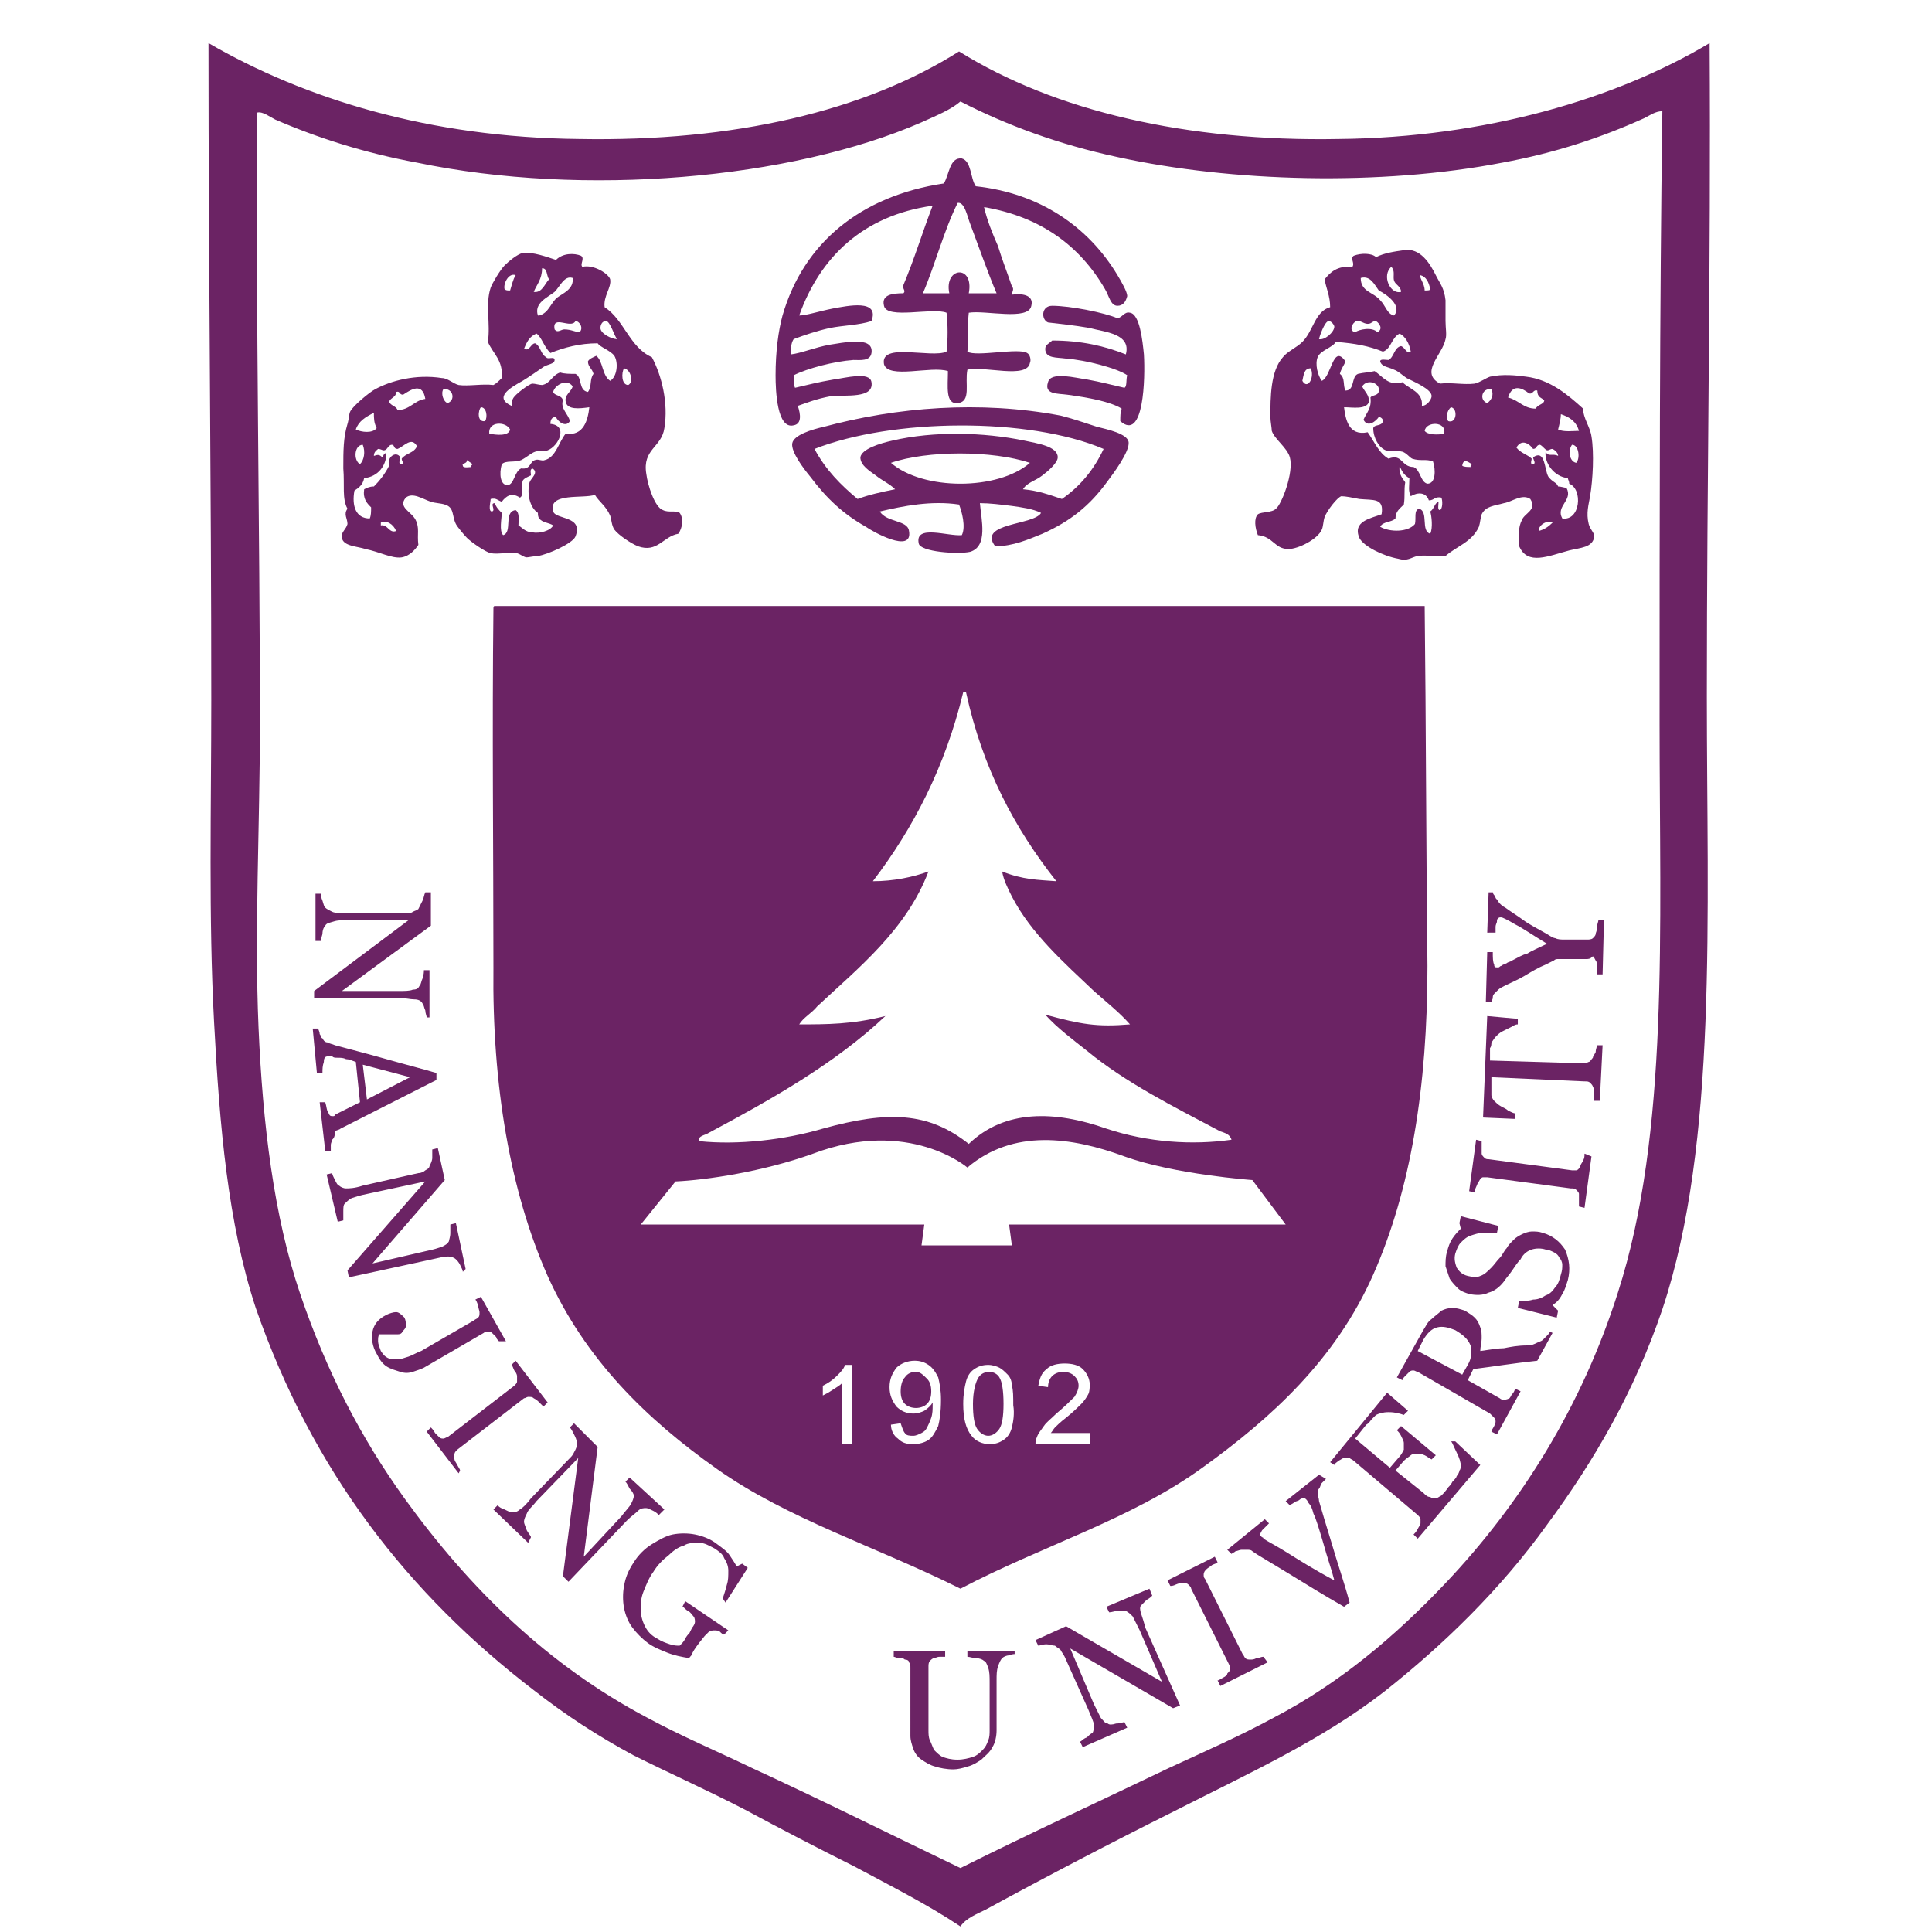 <svg xmlns="http://www.w3.org/2000/svg" xml:space="preserve" viewBox="-15 0 139 139">
  <style>
    .st0{fill-rule:evenodd;clip-rule:evenodd}.st0,.st1{fill:#6b2364}
  </style>
  <path d="M0 3.1c6.9 4 15.9 6.8 26.7 6.9 11.1.2 20.5-2 27.3-6.3C60.9 8 70.4 10.2 81.3 10c10.6-.1 20-2.9 26.7-6.9.1 15.9-.2 31.1-.2 47 0 15.7.8 32.1-3.2 44.1-2 5.9-4.9 10.9-8.3 15.5-3.3 4.6-7.4 8.6-11.7 12-4.5 3.5-9.8 5.9-15.1 8.6-4.6 2.3-9.2 4.7-13.6 7.1-.6.3-1.4.6-1.8 1.2-2.4-1.6-5-2.9-7.6-4.3-2.6-1.3-5.3-2.7-7.9-4.1-2.7-1.4-5.4-2.6-8-3.9-2.6-1.4-4.9-2.9-7.2-4.7-9-6.9-15.9-15.7-20-27.5-2-6.1-2.6-13-3-20.6C0 66 .2 58.1.2 50.4.2 34.6 0 19.2 0 3.3v-.2zm51.3 5.7C41.9 12.9 27 14.2 15 11.7 11.2 11 7.8 9.9 4.8 8.6c-.4-.2-.9-.6-1.3-.5-.1 14.7.2 29.9.2 44 0 7.3-.4 14.8-.1 21.8.3 7 1.1 13.6 3 19.2s4.4 10.4 7.5 14.7c4.7 6.5 10.3 12 17.5 15.8 2.4 1.3 5 2.4 7.5 3.6 5 2.3 10 4.8 15 7.2 5-2.5 10-4.8 15-7.2 2.6-1.2 5.1-2.3 7.5-3.6 4.8-2.5 8.8-5.9 12.4-9.7 5.4-5.7 9.8-12.7 12.4-20.9 3.7-11.5 3-26.1 3-40.9 0-14.9 0-29.5.2-44.1-.5 0-.9.3-1.3.5-3.1 1.4-6.4 2.5-10.2 3.2-8.8 1.7-19.5 1.4-27.7-.4-4.2-.9-8-2.3-11.3-4-.7.6-1.7 1-2.8 1.5z" class="st0"/>
  <path d="M55.2 13.4c4.6.5 8.1 2.9 10.2 6.4.3.5.7 1.2.7 1.5-.1.4-.3.7-.7.7-.5 0-.6-.7-.9-1.2-1.8-3.1-4.6-5.2-8.7-5.9.2.9.6 1.9 1 2.8.3 1 .7 2 1 2.9.2.2 0 .4 0 .6.7-.1 1.6 0 1.4.8-.2 1.1-3.3.3-4.5.5-.1.8 0 1.9-.1 2.8.6.4 3.7-.3 4.3.1.2.1.3.5.2.7-.2 1.2-3.3.2-4.5.5-.2 1 .3 2.3-.7 2.4-.9.1-.7-1.2-.7-2.3-1.2-.4-4.3.6-4.6-.5-.3-1.6 3.4-.4 4.5-.9.1-.8.1-2 0-2.8-1-.4-4.3.5-4.5-.5-.2-.8.6-.9 1.4-.9.2-.2-.1-.3 0-.6.8-1.9 1.4-3.9 2.1-5.7-5 .7-8.1 3.7-9.6 7.9.5 0 1.4-.3 2.4-.5 1.1-.2 3.4-.7 2.8.9-.9.3-2 .3-3 .5-.9.2-1.8.5-2.6.8-.2.3-.2.7-.2 1.1.8-.1 1.7-.5 2.8-.7.8-.1 3.2-.7 3 .6-.1.6-.8.5-1.3.5-1.4.1-3.3.6-4.3 1.1 0 .2 0 .7.1.9.9-.2 1.6-.4 2.8-.6.8-.1 2.6-.6 2.7.2.2 1.2-1.9.9-2.9 1-1.1.2-1.8.5-2.4.7.2.6.3 1.3-.3 1.4-1.2.3-1.3-2.5-1.3-3.6 0-1.7.2-3.2.5-4.3 1.5-5.2 5.6-8.6 11.6-9.5.4-.6.4-1.9 1.3-1.8.7.2.6 1.4 1 2zm-.4 2.7c-.2-.5-.4-1.6-.9-1.5-1 2-1.6 4.4-2.5 6.5h1.9c-.4-1.9 1.8-2.1 1.4 0h2c-.6-1.4-1.3-3.4-1.9-5zm-28 2.3c.3.2-.1.6.1.8.8-.2 1.9.5 2 .9.1.6-.5 1.2-.4 2 1.4.9 1.8 2.9 3.4 3.6.7 1.3 1.2 3.3.9 5.1-.2 1.4-1.6 1.5-1.3 3.3.1.8.6 2.4 1.2 2.6.4.2.9 0 1.2.2.3.4.2 1.1-.1 1.5-1.1.2-1.5 1.4-2.9.9-.5-.2-1.4-.8-1.7-1.2-.2-.3-.2-.7-.3-1-.3-.7-.8-1-1.1-1.5-.8.3-3.4-.2-3 1.2.2.6 2.2.3 1.6 1.8-.2.5-2 1.3-2.7 1.4-.2 0-.7.1-.8.1-.2 0-.4-.2-.7-.3-.6-.1-1.3.1-1.9 0-.4-.1-1.4-.8-1.7-1.1-.2-.2-.7-.8-.8-1-.3-.6-.1-1.2-.8-1.4-.3-.1-.7-.1-1-.2-.6-.2-1.3-.7-1.8-.3-.6.7.4 1 .7 1.6.3.6.1 1 .2 1.8-.2.3-.6.8-1.2.9-.7.1-1.6-.4-2.6-.6-.6-.2-1.6-.2-1.7-.8-.1-.4.3-.6.4-1 0-.4-.3-.7 0-1.1-.4-.7-.2-1.7-.3-2.9 0-1.3 0-2.2.3-3.2.1-.3.1-.7.2-.9.2-.4 1.4-1.4 1.8-1.6 1.1-.6 2.9-1.1 4.8-.8.4 0 .8.4 1.2.5.7.1 1.7-.1 2.5 0 .2-.1.4-.3.6-.5.1-1.3-.6-1.7-1-2.6.2-1.3-.2-2.7.2-3.9.1-.3.7-1.3 1-1.6.3-.3.9-.8 1.3-.9.7-.1 1.8.3 2.4.5.5-.5 1.3-.5 1.8-.3zM23.4 21c.6.1.8-.6 1.1-.9-.2-.3-.1-.8-.5-.8 0 .8-.4 1.2-.6 1.7zm-2.1-.2c.1.1.2.1.4.1.1-.3.2-.8.4-1.1-.5-.2-.9.6-.8 1zm3.6.2c-.5.4-1.5.8-1.2 1.7h.1c.7-.2.8-.9 1.3-1.3.4-.3 1.2-.6 1.1-1.4-.6-.2-.9.6-1.3 1zm0 2.7.1.1c.2.1.4-.1.6-.1.5 0 .8.2 1.1.2.3-.3 0-.8-.3-.8-.3.6-1.7-.5-1.5.6zm3.7-.6c-.3 0-.4.3-.4.5 0 .4.8.8 1.2.8-.2-.2-.5-1.3-.8-1.3zm-5 .9c-.5.2-.7.6-.9 1.1.4.2.5-.4.8-.4.4.2.4.8.8 1 .1.2.6-.1.6.2 0 .3-.5.3-.8.5-.3.2-1 .7-1.5 1-.9.5-2.1 1.2-.8 1.8.1-.1 0-.4.1-.5.1-.3 1.2-1.1 1.4-1.1.2 0 .5.1.7.1.6-.1.7-.7 1.3-.9.3.1.7.1 1.1.1.5.2.2 1.2.9 1.3.3-.4.1-.9.4-1.3-.1-.4-.4-.5-.4-.9.1-.2.4-.3.6-.4.5.4.4 1.4 1 1.8.5-.3.6-1.3.3-1.8-.3-.4-1-.6-1.2-.9-1.3 0-2.4.3-3.4.7-.5-.5-.6-1.1-1-1.4zm6.6 3.7c.4-.2.2-1.1-.3-1.2-.2.3-.2 1.2.3 1.2zm-5.4.5c.1.3.6.2.7.6-.2.6.4 1 .5 1.5-.3.5-.9 0-1-.3-.3 0-.4.2-.4.5 1.3.1.6 1.6-.2 1.9-.2.1-.6 0-.9.1-.3.1-.6.4-1 .6-.5.2-1.1 0-1.4.3-.2.7-.1 1.5.4 1.5s.5-1 1-1.2c.7.1.6-.5 1-.6.2-.1.5.1.7 0 .8-.2 1-1.3 1.5-1.9 1.3.2 1.6-1 1.7-1.9-.7.1-1.6.2-1.7-.4-.1-.5.4-.7.5-1.1-.4-.6-1.3-.1-1.4.4zm-10.8.2c-.3 0-.2-.3-.5-.2 0 .4-.4.4-.5.7.1.3.5.3.6.6.9 0 1.2-.7 2-.8-.2-1.2-1-.7-1.6-.3zm2.9-.4c-.2.3 0 .9.3 1 .6-.2.4-1.1-.3-1zm3 2.3c.2-.3.1-1-.3-1-.2.2-.3 1.1.3 1zm-9.3.6c.4.2 1.2.3 1.5-.1-.2-.4-.2-.7-.2-1.1-.6.3-1.1.6-1.3 1.2zm9.6.3c.5.1 1.4.2 1.5-.3-.3-.6-1.6-.6-1.5.3zm-6.6 1.1c-.3 0-.2-.3-.4-.3-.3 0-.3.4-.6.4-.1 0-.2-.1-.4-.1-.1.1-.3.2-.3.5.3-.1.4-.1.6.1.1-.1.1-.3.3-.3 0 .9-.6 1.7-1.6 1.8-.1.5-.4.7-.7.9-.2 1.1.1 2 1.1 2 .1-.2.1-.5.1-.8-.3-.3-.6-.6-.5-1.3.2-.1.4-.2.7-.2.4-.4.8-.9 1.1-1.5-.2-.6.5-1.1.8-.6 0 .2-.2.5.1.5.2-.1 0-.2 0-.4.3-.4.9-.4 1.1-.9-.4-.7-.9 0-1.4.2zm-2.7 1.1c.3-.3.4-.9.2-1.4-.6 0-.7 1.1-.2 1.4zm7.4.1c0 .2.5.1.6.1 0-.1 0-.1.1-.2-.1-.1-.3-.2-.4-.3 0 .3-.4.2-.3.4zm4.9.7c-.2.1-.5.2-.6.4-.1.4.1 1.1-.2 1.2-.6-.4-1-.1-1.3.3-.3-.1-.4-.3-.8-.2 0 .2-.2.9.1.9.3-.1-.2-.6.2-.6.1.3.3.5.5.7 0 .4-.2 1.3.1 1.6.7-.2 0-1.7.9-1.8.3.2.2.7.2 1.1.2.1.5.5 1 .5.5.1 1.3-.1 1.5-.5-.3-.2-.8-.2-1-.5-.1-.1-.1-.3-.1-.4-.6-.4-.8-1.4-.6-2.2.1-.3.7-.7.2-1-.2.1-.1.3-.1.5zm-10.8 3.4v.2c.5-.1.6.6 1.1.4-.2-.5-.7-.8-1.1-.6zm82.7-1.7c-.6-.4-1.3.2-1.9.3-.7.2-1.3.2-1.6.8-.1.3-.1.6-.2.9-.5 1.1-1.6 1.4-2.4 2.1-.6.1-1.3-.1-2 0-.5.1-.7.4-1.4.2-1.1-.2-2.5-.9-2.8-1.5-.5-1.2.8-1.4 1.6-1.7.2-1.2-.6-1-1.6-1.1-.5-.1-1-.2-1.3-.2-.3.1-1 1-1.2 1.5-.1.3-.1.7-.2.9-.3.7-1.7 1.4-2.4 1.4-1 0-1.1-.9-2.2-1-.2-.5-.3-1.2 0-1.5.3-.2 1-.1 1.3-.4.4-.3 1.3-2.6 1-3.7-.2-.7-1.1-1.3-1.3-1.9 0-.2-.1-.7-.1-1 0-1.4 0-3.3.9-4.3.3-.4 1-.7 1.4-1.1.8-.8.9-2.2 2-2.5 0-.8-.3-1.4-.4-2 .4-.5.9-1 2-.9.2-.3-.2-.6.1-.8.5-.2 1.3-.2 1.6.1.6-.3 1.3-.4 2-.5 1.2-.2 1.9 1 2.3 1.8.3.6.6.9.7 1.8v1.5c0 .5.1 1 0 1.3-.2 1.1-1.9 2.4-.4 3.2.8-.1 1.7.1 2.5 0 .4-.1.8-.4 1.1-.5.9-.2 1.9-.1 2.6 0 1.7.2 3 1.3 4.1 2.3 0 .7.5 1.3.6 2 .2 1.2.1 3.1-.1 4.3-.1.6-.3 1.2-.1 2 .1.4.4.6.4.9-.1.8-1 .8-1.8 1-1.5.4-3 1.1-3.6-.3 0-.9-.1-1.3.2-1.9.2-.5 1.1-.7.6-1.5zM85.8 21c0-.4-.4-.5-.5-.8-.1-.3.1-.7-.2-1-.7.6-.1 2 .7 1.8zm1.7-.1c.2 0 .4 0 .4-.1-.1-.5-.3-.9-.7-1-.1.2.3.6.3 1.1zm-4.6-.9c0 1 .9 1 1.4 1.6.4.4.5 1 1 1.1.6-.7-.5-1.5-1.1-1.8-.3-.4-.6-1.1-1.3-.9zM81 23.5c0-.1-.2-.4-.4-.4-.3 0-.7 1.2-.7 1.3.4.1 1.1-.5 1.1-.9zm2.4-.2c-.3 0-.6-.3-.8-.2-.3.1-.6.7-.1.8.3-.2 1.2-.4 1.6 0 .4-.2.2-.6-.1-.8-.3 0-.3.2-.6.2zm2.3.7c-.6.3-.6 1.1-1.2 1.3-1-.4-2-.6-3.4-.7-.2.4-1.1.6-1.3 1.1-.2.5 0 1.3.3 1.7.7-.3.8-2.7 1.7-1.4-.1.3-.3.5-.4.9.4.3.2.8.4 1.2.7 0 .4-1 .9-1.2.4-.1.8-.1 1.2-.2.6.4 1 1.1 2 .8.5.5 1.5.7 1.4 1.7.4 0 .7-.5.7-.7 0-.5-1.2-1-1.8-1.3-.3-.2-.6-.5-.9-.6-.4-.2-.9-.2-1-.6 0-.2.4-.1.6-.1.4-.2.4-.9.9-1 .3.1.4.6.7.4-.1-.6-.4-1.1-.8-1.3zm-7 3.4c.4.7.9-.3.6-.9-.5 0-.5.5-.6.9zm4.3.4c.2.4.5.6.5 1.1-.2.6-1.2.4-1.8.4.1.8.3 2.1 1.7 1.8.5.7.8 1.5 1.5 1.9 1-.4.9.6 1.8.6.5.2.5 1.1 1 1.2.6 0 .6-1 .4-1.6-.5-.2-.9 0-1.5-.2-.2-.1-.4-.4-.7-.5-.4-.1-.8 0-1.2-.1-.5-.2-.9-.9-.9-1.6.1-.3.6-.1.7-.5 0-.2-.2-.3-.3-.3-.2.3-.8.8-1.1.2.2-.5.6-.8.5-1.6.1-.2.6-.1.6-.5.1-.5-.8-.9-1.2-.3zm10.5.8c.8.2 1.1.8 2 .8.1-.3.6-.3.6-.6-.2-.2-.5-.2-.5-.7-.3-.1-.3.3-.6.2-.5-.4-1.2-.7-1.5.3zM92 29c.3-.2.5-.6.3-1-.7-.1-.9.8-.3 1zm-2.6.3c-.3.2-.4.8-.2 1 .6.2.7-.9.2-1zm7.7 1.6c.4.2 1.1.1 1.5.1-.2-.7-.7-1-1.3-1.2 0 .3-.1.7-.2 1.1zm-9.6.1c.2.3 1 .3 1.4.2.2-.9-1.3-.9-1.4-.2zm6.6 1.2c.3.4.8.5 1.1.8 0 .1-.1.3 0 .4.4 0 .1-.3.1-.5.9-.6.8.9 1.1 1.4.3.4.6.4.7.7.2 0 .5.1.6.1.5.9-.8 1.3-.3 2.2 1.3.2 1.5-2.1.5-2.5 0-.2-.1-.3-.1-.4-1-.1-1.7-1.1-1.6-1.9.2.4.5.1.9.3 0-.2-.2-.4-.4-.5-.2 0-.2.1-.4.1-.2-.1-.3-.3-.5-.4-.3 0-.2.3-.5.3-.2-.3-.8-.8-1.2-.1zm4.3 1.1c.3-.3.2-1.3-.3-1.3-.3.4-.2 1.2.3 1.3zm-8.2.2c.1.1.4.1.6.1 0-.1 0-.1.1-.2-.2-.1-.6-.5-.7.1zm-4.1 1.2c-.1.6 0 1-.1 1.6-.3.3-.6.5-.6 1-.3.3-.9.2-1.1.6.7.4 2 .4 2.5-.2.1-.4-.1-1 .3-1.1.7.2.1 1.6.8 1.8.2-.4.1-1.3 0-1.6.3-.2.3-.6.6-.7 0 .2-.1.6.1.6.2-.1.2-.7.1-.9-.5-.1-.5.2-.9.2-.2-.6-.8-.6-1.3-.3-.2-.4-.1-.7-.1-1.3-.4-.2-.6-.6-.7-.9-.1.7.3 1 .4 1.2zm9.6 3.5c.4-.1.7-.3 1-.6-.3-.2-1 .1-1 .6z" class="st0"/>
  <path d="M65.4 22.9c.4-.1.5-.5.9-.4.7.1.9 2 1 3 .1 1.7 0 6.3-1.7 4.8 0-.4 0-.6.1-.9-.8-.5-2.4-.8-3.9-1-.7-.1-1.7 0-1.4-.9.2-.8 2-.3 2.8-.2 1.1.2 1.8.4 2.7.6.2-.1.1-.6.2-.9-.7-.5-3-1.1-4.4-1.2-.7-.1-1.5 0-1.5-.7 0-.3.3-.4.5-.6 2.1 0 3.8.4 5.3 1 .4-1.5-1.5-1.6-2.6-1.9-1.1-.2-2.2-.3-3-.4-.5-.2-.5-1.2.3-1.2 1.3 0 3.8.5 4.7.9zm-8.8 16.4c-1.3-1.7 2.8-1.5 3.3-2.4-.6-.3-1.4-.4-2.1-.5-.8-.1-1.6-.2-2.3-.2.1 1.2.6 3.1-.7 3.5-.9.2-3.6 0-3.7-.6-.3-1.4 2.1-.5 3.1-.6.3-.6 0-1.7-.2-2.2-2-.3-4 .1-5.7.5.5.8 2 .6 2.1 1.4.3 1.7-2.7 0-3.1-.3-1.6-.9-2.8-2-4-3.6-.5-.6-1.4-1.8-1.3-2.4.1-.6 1.4-1 2.3-1.2 5.2-1.4 11.2-1.9 17-.8.8.2 1.7.5 2.6.8.8.2 2.2.5 2.3 1.1.1.7-1.2 2.4-1.5 2.8-1.3 1.8-2.7 2.9-4.7 3.8-1 .4-2.1.9-3.4.9zm-13-7c.8 1.5 1.9 2.6 3.1 3.6.8-.3 1.7-.5 2.7-.7-.4-.4-.9-.6-1.4-1-.4-.3-1.1-.7-1.1-1.3.1-.6 1.4-1 2.3-1.2 3-.7 6.6-.6 9.5 0 .9.2 2.4.4 2.4 1.2 0 .4-.7 1-1.1 1.3-.5.4-1.1.5-1.4 1 1.1.1 1.9.4 2.8.7 1.3-.9 2.3-2.1 3-3.6-5.4-2.3-15.2-2.2-20.8 0zm5.5 1c2.3 2 7.7 2 10 0-2.7-.9-7.4-.9-10 0z" class="st0"/>
  <path d="M15.7 73.2c0-.1-.1-.3-.1-.5-.1-.2-.1-.4-.2-.5-.1-.2-.3-.3-.6-.3s-.6-.1-1.1-.1H7.6v-.5l6.8-5.1h-4.3c-.5 0-.8 0-1.1.1-.3.1-.5.1-.6.3-.1.1-.2.3-.2.6-.1.3-.1.5-.1.5h-.4v-3.4h.4c0 .1 0 .3.1.5.1.3.1.4.2.5.1.1.3.2.5.3.2.1.6.1 1.2.1h4.1c.2 0 .4 0 .5-.1.2-.1.3-.1.4-.2l.3-.6c.1-.2.1-.4.2-.6h.4v2.4l-6.4 4.7h4c.5 0 .9 0 1.1-.1.3 0 .4-.1.5-.3.1-.1.1-.3.2-.5.1-.3.1-.5.1-.6h.4v3.4h-.2zm-7.3 9.6L8 79.3h.4c.1.3.1.6.2.7.1.2.1.3.3.3H9s.1 0 .1-.1l1.8-.9-.3-2.9c-.3-.1-.5-.2-.7-.2-.2-.1-.4-.1-.6-.1-.2 0-.3 0-.4-.1h-.3c-.2 0-.3.1-.3.4-.1.3-.1.5-.1.8h-.4L7.5 74h.4c0 .1.1.2.1.4.1.1.1.3.2.3.1.2.2.3.4.3.1.1.3.1.5.2 1.1.3 2.3.6 3.7 1 1.4.4 2.6.7 3.6 1v.5l-6.9 3.5c-.1.1-.3.1-.4.2 0 .4-.1.5-.2.6 0 .1-.1.2-.1.4v.4h-.4zm3-3.7 3.1-1.6-3.4-.9.3 2.5zm6.9 12.4c0-.1-.1-.3-.2-.5s-.2-.3-.3-.4c-.1-.1-.3-.2-.6-.2s-.6.1-1.1.2l-6 1.3-.1-.5 5.6-6.4-4.2.9c-.5.1-.8.2-1.1.3-.2.1-.4.3-.5.4-.1.1-.1.3-.1.6v.6l-.4.1-.8-3.4.4-.1c0 .1.1.3.2.5s.2.4.3.4c.1.1.3.2.5.2s.6 0 1.2-.2l4-.9c.2 0 .4-.1.5-.2.2-.1.3-.2.3-.3.1-.2.2-.4.2-.6v-.6l.4-.1.5 2.3-5.2 6 3.9-.9c.5-.1.8-.2 1.1-.3.2-.1.4-.2.5-.4 0-.1.1-.3.1-.6v-.6l.4-.1.7 3.3-.2.2zm2.6 5c-.1-.1-.2-.2-.2-.3l-.3-.3c-.1-.1-.2-.1-.3-.1-.1 0-.2 0-.3.1l-4.3 2.5c-.2.1-.5.2-.8.3-.3.1-.6.1-.9 0-.3-.1-.7-.2-1-.4-.3-.2-.5-.5-.7-.9-.3-.5-.4-1.1-.3-1.6.1-.5.4-.9 1-1.2.2-.1.5-.2.7-.2.2 0 .4.2.6.4.1.2.1.4.1.6 0 .2-.2.3-.3.5-.1.1-.2.1-.4.1h-1.2c-.1.1-.1.3-.1.5s.1.4.2.7c.2.3.3.4.5.5.2.1.4.1.7.1.2 0 .5-.1.8-.2.3-.1.6-.3.9-.4l3.8-2.2c.1-.1.2-.1.3-.2.1-.1.1-.2.1-.4 0-.1-.1-.3-.1-.5-.1-.2-.1-.3-.2-.4l.4-.2 1.8 3.2h-.5zM18 106l-2.3-3 .3-.3c.1.1.2.2.3.4l.3.3c.1.1.2.1.3.1.1 0 .2-.1.3-.1l4.8-3.7c.1-.1.2-.2.2-.3V99c0-.1-.1-.3-.2-.4-.1-.2-.1-.3-.2-.4l.3-.3 2.3 3-.3.3-.3-.3c-.1-.1-.2-.2-.4-.3-.1-.1-.2-.1-.4-.1-.1 0-.2.1-.3.1l-4.8 3.7c-.1.1-.2.2-.2.3 0 .1-.1.2 0 .4 0 .1.1.2.2.4s.2.3.2.4l-.1.2zm14.4 3c-.1-.1-.2-.2-.4-.3-.2-.1-.4-.2-.5-.2-.2 0-.4 0-.6.2-.2.2-.5.4-.8.7l-4.2 4.4-.4-.4 1.1-8.5-3 3.1c-.3.4-.6.6-.7.9-.1.2-.2.4-.2.6 0 .1.1.3.2.6.1.2.3.4.3.5l-.2.4-2.5-2.4.3-.3c.1.1.2.2.5.3.2.1.4.2.5.2.2 0 .4 0 .6-.2.2-.1.5-.4.8-.8l2.9-3c.1-.1.2-.3.3-.5.1-.2.1-.3.1-.5s-.1-.4-.2-.6c-.1-.2-.2-.4-.3-.5l.3-.3 1.7 1.7-1 7.9 2.7-2.9c.3-.4.6-.7.7-.9.1-.2.2-.4.2-.6 0-.1-.1-.3-.3-.5-.1-.2-.2-.4-.3-.5l.3-.3 2.5 2.3-.4.4zm4.7 8.6c-.1 0-.2-.1-.3-.2-.1-.1-.3-.1-.4-.1-.1 0-.2 0-.4.1l-.3.3-.4.5c-.3.4-.5.7-.5.8-.1.2-.2.2-.2.3-.6-.1-1.1-.2-1.6-.4s-1-.4-1.4-.7c-.4-.3-.8-.7-1.1-1.1-.3-.4-.5-.9-.6-1.4-.1-.5-.1-1.1 0-1.6.1-.6.3-1.1.7-1.7.3-.5.8-1 1.3-1.3.5-.3 1-.6 1.5-.7.5-.1 1.1-.1 1.6 0s1.1.3 1.6.7c.4.3.7.5.9.8.2.3.4.6.5.8l.4-.2.4.3-1.6 2.5-.2-.3c.1-.3.2-.6.3-1 .1-.3.1-.6.1-1 0-.3-.1-.6-.3-.9-.1-.3-.4-.5-.7-.7-.4-.2-.7-.4-1.1-.4-.4 0-.8 0-1.1.2-.4.1-.8.4-1.1.7-.4.3-.8.7-1.1 1.2-.3.4-.5.9-.7 1.4-.2.5-.2.9-.2 1.3s.1.8.3 1.2c.2.4.5.7.9.9.3.2.6.3.9.4.3.1.5.1.7.1.2-.2.3-.3.4-.5.1-.2.2-.3.3-.4l.2-.4c.1-.1.2-.3.2-.4 0-.1 0-.3-.1-.4-.1-.1-.2-.3-.4-.4-.2-.1-.3-.3-.4-.3l.2-.4 3.1 2.1-.3.3zm21 1.4c-.1 0-.3 0-.5.1-.2 0-.4.1-.5.2-.1.1-.2.3-.3.6-.1.3-.1.6-.1 1v3.6c0 .4-.1.9-.3 1.2-.2.4-.5.6-.8.9-.3.2-.6.4-1 .5-.3.1-.7.2-1 .2-.5 0-1-.1-1.3-.2-.4-.1-.7-.3-1-.5-.3-.2-.5-.5-.6-.8-.1-.3-.2-.6-.2-.9V120c0-.2 0-.3-.1-.4 0-.1-.1-.2-.3-.2-.1-.1-.2-.1-.4-.1s-.3-.1-.4-.1v-.4H53v.4h-.4c-.2 0-.3.1-.4.1-.1 0-.2.1-.3.2-.1.1-.1.3-.1.4v4.6c0 .2 0 .5.1.7.1.2.2.5.3.7.2.2.4.4.6.5.3.1.6.2 1.1.2.4 0 .8-.1 1.1-.2.3-.1.5-.3.7-.5.2-.2.3-.4.4-.7.1-.2.1-.5.1-.7v-3.4c0-.5 0-.8-.1-1.1-.1-.3-.2-.5-.3-.5-.1-.1-.3-.2-.6-.2-.2 0-.4-.1-.6-.1v-.4H58v.2zm9.8-4.2c-.1.1-.2.2-.4.3l-.4.4c-.1.1-.1.3 0 .6s.2.6.3 1l2.5 5.6-.5.2-7.4-4.3 1.7 4 .5 1c.2.2.3.4.5.4.1.1.3.1.6 0 .3 0 .5-.1.6-.1l.2.4-3.2 1.4-.2-.4c.1 0 .2-.2.5-.3.2-.2.3-.3.4-.3.1-.2.1-.4.1-.6 0-.2-.2-.6-.4-1.1l-1.7-3.8c-.1-.2-.2-.3-.3-.5-.1-.1-.3-.2-.4-.3-.2 0-.4-.1-.6-.1-.3 0-.5.1-.6.1l-.2-.4 2.2-1 6.9 4-1.6-3.7-.5-1c-.2-.2-.3-.3-.5-.4h-.6c-.2 0-.4.1-.6.1l-.2-.4 3.1-1.3.2.5zm8.3 4.8-3.4 1.7-.2-.4c.1 0 .2-.1.4-.2s.3-.2.3-.3c.1-.1.2-.2.2-.3 0-.1 0-.2-.1-.4l-2.7-5.4c0-.1-.1-.2-.2-.3-.1-.1-.2-.1-.4-.1-.1 0-.3 0-.5.1s-.3.1-.4.1l-.2-.4 3.4-1.7.2.4c-.1.1-.2.1-.4.2-.1.1-.3.2-.4.3-.1.1-.2.2-.2.4 0 .1 0 .2.1.3l2.7 5.4c.1.1.1.2.2.3.1.1.2.1.4.1.1 0 .2 0 .4-.1.2 0 .3-.1.5-.1l.3.4zm4.2-13.2-.3.3c-.1.1-.1.3-.2.4-.1.1-.1.3-.1.4 0 .1.1.3.1.5.2.7.5 1.7.9 3 .4 1.4.9 2.8 1.3 4.3l-.4.3c-1.4-.8-2.7-1.6-4-2.4-1.3-.8-2.2-1.3-2.6-1.6-.1-.1-.2-.1-.4-.1h-.4c-.1 0-.3.1-.4.1-.1.1-.2.1-.3.2l-.3-.3 2.7-2.2.3.3-.5.5c-.1.2-.2.3-.1.4l.1.1c.1 0 .1.1.1.1.3.2.9.5 1.7 1 .8.5 1.9 1.2 3.4 2-.2-.8-.5-1.6-.8-2.7-.3-1-.5-1.7-.7-2.1-.1-.4-.2-.6-.3-.7-.1-.1-.1-.2-.2-.3-.1-.1-.1-.1-.2-.1s-.2 0-.3.1c-.1.1-.3.1-.4.2-.1.1-.2.1-.3.2l-.3-.3 2.4-1.9.5.3zm9.3-2.7 1.8 1.7-4.5 5.3-.3-.3c.1-.1.2-.2.3-.4.1-.2.2-.3.2-.4v-.3c0-.1-.1-.2-.2-.3l-4.6-3.9c-.1-.1-.2-.1-.3-.2h-.4c-.1 0-.2.1-.4.2-.1.1-.3.2-.3.3l-.3-.2 4.1-5 1.5 1.3-.3.3c-.3-.1-.6-.2-1.1-.2-.4 0-.7.1-.9.2l-.3.3c-.1.1-.2.3-.4.4l-.8 1 2.5 2.1.6-.7c.2-.2.3-.4.4-.6v-.5c0-.1-.1-.3-.2-.5s-.2-.3-.3-.4l.3-.3 2.5 2.1-.3.3c-.2-.1-.3-.2-.5-.3-.2-.1-.4-.1-.5-.1-.2 0-.4 0-.5.1-.1.1-.3.2-.5.4l-.6.7 2 1.6c.2.2.3.3.5.3.1.1.3.1.4.1.1 0 .2-.1.4-.2.1-.1.3-.3.5-.6.1-.1.2-.2.3-.4.1-.1.3-.3.3-.4.1-.1.2-.3.2-.4.1-.1.1-.3.1-.3 0-.3-.1-.6-.3-1-.2-.4-.3-.7-.4-.8h.3zm7-7.8-1.1 2c-.9.1-1.7.2-2.4.3-.7.1-1.4.2-2.2.3l-.4.8 2.3 1.3c.1.1.2.1.3.1.1 0 .2 0 .4-.1.1-.1.1-.2.2-.3.1-.1.2-.3.2-.4l.4.2-1.7 3.1-.4-.2c0-.1.1-.2.2-.4s.1-.3.1-.3c0-.1 0-.2-.1-.3l-.3-.3-5.2-3c-.1 0-.2-.1-.3-.1-.1 0-.2 0-.3.1l-.3.3c-.1.1-.2.2-.2.3l-.4-.2 1.9-3.4c.2-.3.3-.6.6-.8.2-.2.5-.4.7-.6.2-.1.5-.2.8-.2.3 0 .6.1.9.2.3.2.5.3.7.5.2.2.3.4.4.7.1.2.1.5.1.8 0 .3-.1.6-.1.9.7-.1 1.3-.2 1.7-.2.5-.1 1-.2 1.7-.2.3 0 .5-.1.7-.2.2-.1.3-.1.4-.2l.3-.3c.1-.1.2-.2.2-.3l.2.1zm-7-.2c-.5-.2-.9-.3-1.3-.2-.4.1-.7.4-1 .9l-.4.8 3.2 1.7.4-.7c.3-.5.3-1 .2-1.4-.2-.5-.6-.8-1.1-1.1zm4.8-6.9c.2-.1.5-.2.7-.2.3 0 .5 0 .8.1.7.2 1.2.6 1.6 1.2.3.7.4 1.4.2 2.2-.1.3-.2.7-.4 1-.2.4-.4.6-.7.8l.4.4-.1.5-2.8-.7.1-.5c.4 0 .7 0 1-.1.3 0 .6-.1.9-.3.3-.1.5-.3.7-.6.2-.2.3-.5.4-.9.1-.3.1-.5.1-.7 0-.2-.1-.4-.2-.5-.1-.2-.2-.3-.4-.4-.2-.1-.4-.2-.6-.2-.3-.1-.7-.1-1 0-.3.1-.6.3-.8.7-.2.2-.4.5-.6.8-.2.3-.4.5-.6.8-.3.4-.7.7-1.1.8-.4.2-.9.2-1.4.1-.3-.1-.6-.2-.8-.4-.2-.2-.4-.4-.6-.7l-.3-.9c0-.3 0-.7.1-1 .1-.4.2-.7.4-1 .2-.3.4-.5.6-.7L90 88l.1-.5 2.7.7-.1.5h-1c-.3 0-.6.1-.9.2-.3.1-.5.3-.7.5-.2.2-.3.5-.4.8-.1.4 0 .7.1 1 .2.3.4.5.8.6.4.1.7.1.9 0 .3-.1.5-.3.8-.6.2-.2.4-.5.6-.7.2-.2.3-.5.5-.7.1-.2.3-.4.5-.6.2-.2.4-.3.6-.4zm5-5.6-.5 3.7-.4-.1v-.9c0-.1-.1-.2-.2-.3-.1-.1-.2-.1-.4-.1l-6-.8h-.3c-.1 0-.2.1-.3.3-.1.1-.1.2-.2.4s-.1.3-.1.4l-.4-.1.5-3.7.4.1v.9c0 .1.1.2.2.3.1.1.2.1.3.1l6 .8h.3c.1 0 .2-.1.3-.3 0-.1.1-.2.2-.4s.1-.3.1-.5l.5.2zm-5.3-9.9v.4c-.2 0-.3.1-.5.2l-.6.3c-.2.1-.3.2-.5.4-.1.1-.2.3-.3.4 0 .1 0 .3-.1.4v.9l6.7.2c.1 0 .2 0 .4-.1.1 0 .2-.2.3-.3 0-.1.1-.2.2-.4 0-.2.1-.4.1-.5h.4l-.2 4h-.4v-.5c0-.2 0-.4-.1-.5 0-.1-.1-.2-.2-.3-.1-.1-.2-.1-.4-.1l-6.7-.3v1.3c0 .1.1.3.2.4.1.1.3.3.5.4.2.1.4.2.5.3.2.1.4.2.5.2v.4l-2.3-.1.3-7.3 2.2.2zm-1.8-9.2c0 .1 0 .2.1.3.1.1.1.3.2.3.1.2.2.3.2.3.1.1.2.2.4.3.4.3.9.6 1.3.9.4.3 1 .6 1.7 1 .3.2.5.3.6.3.2.1.4.1.7.1h1.6c.1 0 .3 0 .4-.1.1-.1.2-.2.2-.3 0-.1.1-.2.1-.5 0-.2.1-.4.1-.5h.4l-.1 3.9h-.4v-.5c0-.2 0-.4-.1-.5-.1-.2-.1-.2-.2-.3-.2.2-.3.2-.5.2h-2c-.1 0-.2 0-.3.1l-.6.3c-.5.2-1 .5-1.5.8-.5.3-1 .5-1.4.7-.2.1-.4.2-.5.3l-.3.3c-.1.1-.1.2-.1.3 0 .1-.1.2-.1.3h-.4l.1-3.6h.4c0 .4 0 .7.1.9 0 .2.1.2.2.2h.1c.1 0 .1-.1.2-.1.1-.1.2-.1.4-.2.1-.1.3-.1.4-.2.4-.2.7-.4 1.1-.5.3-.2.8-.4 1.4-.7-1-.6-1.7-1.1-2.3-1.4-.5-.3-.9-.5-1-.5-.1 0-.2 0-.2.1-.1 0-.1.1-.1.2s-.1.2-.1.4v.4H92l.1-2.9h.3zM50.9 98.7c-.3 0-.6.1-.8.4-.2.2-.3.6-.3 1s.1.7.3.9c.2.2.5.3.8.3.3 0 .6-.1.8-.3.2-.2.3-.5.3-.9s-.1-.7-.3-.9c-.3-.3-.5-.5-.8-.5zm5.3 0c-.3 0-.6.1-.8.4-.2.3-.4 1-.4 1.9 0 .9.1 1.5.3 1.8.2.3.5.5.8.5.3 0 .6-.2.8-.5.2-.3.3-.9.3-1.8s-.1-1.6-.3-1.9c-.1-.2-.4-.4-.7-.4z" class="st1"/>
  <path d="M87.5 43.6H20.6c-.1 0-.1.1-.1.2-.1 8.6 0 17.5 0 25.8-.1 8.5 1.2 16.1 3.9 22.2 2.7 6 7.1 10.3 12.2 13.9 5.1 3.6 11.5 5.6 17.5 8.6 5.9-3.1 12.3-5 17.4-8.7 5-3.6 9.6-7.8 12.3-13.9 2.7-6.1 3.9-13.5 3.9-22.2-.1-8.5-.1-17.4-.2-25.9zM36 81.5c4.5-2.4 9.1-5 12.7-8.4-2.4.6-4.2.6-6.2.6.3-.5.9-.8 1.3-1.3 3-2.8 6.4-5.5 8-9.7-1.1.4-2.5.7-4 .7 2.9-3.8 5.2-8.2 6.5-13.6h.2c1.2 5.5 3.5 9.8 6.5 13.6-1.3-.1-2.4-.1-3.9-.7.1.6.4 1.2.7 1.8 1.4 2.7 3.8 4.8 5.9 6.8.9.8 1.8 1.5 2.6 2.4-2.4.2-3.5 0-6.1-.7.9 1 2 1.8 3 2.6 2.8 2.3 6.2 4 9.6 5.8.3.1.7.2.8.6-2.8.4-6 .2-9-.8-3.7-1.3-7.3-1.4-9.9 1.1-2.9-2.3-5.8-2.4-10.5-1.1-2.7.8-6.1 1.2-8.9.9-.1-.4.4-.4.7-.6zm10.3 22.4h-.7v-4.4c-.2.2-.4.3-.7.5-.3.2-.5.3-.7.4v-.7c.4-.2.7-.4 1-.7.3-.3.5-.5.6-.8h.5v5.7zm6.2-1.3c-.2.4-.4.8-.7 1-.3.2-.7.3-1.1.3-.5 0-.8-.1-1.1-.4-.3-.2-.5-.6-.5-1l.7-.1c.1.3.2.6.3.7.1.2.4.2.6.2.2 0 .4-.1.6-.2.2-.1.3-.2.4-.4.1-.2.2-.4.3-.7.1-.3.1-.6.1-.9v-.2c-.1.2-.3.4-.6.6-.2.1-.5.2-.8.2-.5 0-.9-.2-1.2-.5-.3-.4-.5-.8-.5-1.4 0-.6.2-1 .5-1.4.3-.3.8-.5 1.3-.5.4 0 .7.1 1 .3.3.2.5.5.7.9.1.4.2.9.2 1.6 0 .9-.1 1.5-.2 1.9zm5.3.1c-.1.4-.3.7-.6.9-.3.2-.6.3-1 .3-.5 0-1-.2-1.3-.6-.4-.5-.6-1.2-.6-2.3 0-.7.1-1.2.2-1.6.1-.4.3-.7.6-.9.3-.2.6-.3 1-.3.3 0 .6.1.8.2.2.1.4.3.6.5.2.2.3.5.3.8.1.3.1.8.1 1.4.1.6 0 1.2-.1 1.6zm5.5 1.2h-3.8c0-.2 0-.3.1-.5.1-.3.3-.5.5-.8.2-.3.5-.5.9-.9.6-.5 1-.9 1.3-1.2.2-.3.3-.6.3-.8 0-.3-.1-.5-.3-.7-.2-.2-.5-.3-.8-.3-.3 0-.6.1-.8.3-.2.2-.3.5-.3.8l-.7-.1c.1-.5.2-.9.6-1.2.3-.3.8-.4 1.3-.4s1 .1 1.3.4c.3.3.5.7.5 1.1 0 .2 0 .5-.1.7-.1.2-.3.5-.5.7-.2.2-.6.6-1.1 1-.4.3-.7.6-.8.7-.1.1-.2.3-.3.4h2.8v.8zm-5.7-15.8.2 1.5h-6.5l.2-1.5H31.1l2.5-3.1c2.2-.1 6.3-.7 9.9-2 6.9-2.6 11.1 1 11.1 1 3.3-2.8 7.5-2.2 11.3-.8 3.6 1.3 9.2 1.7 9.2 1.7l2.4 3.2H57.6z" class="st1"/>
</svg>
